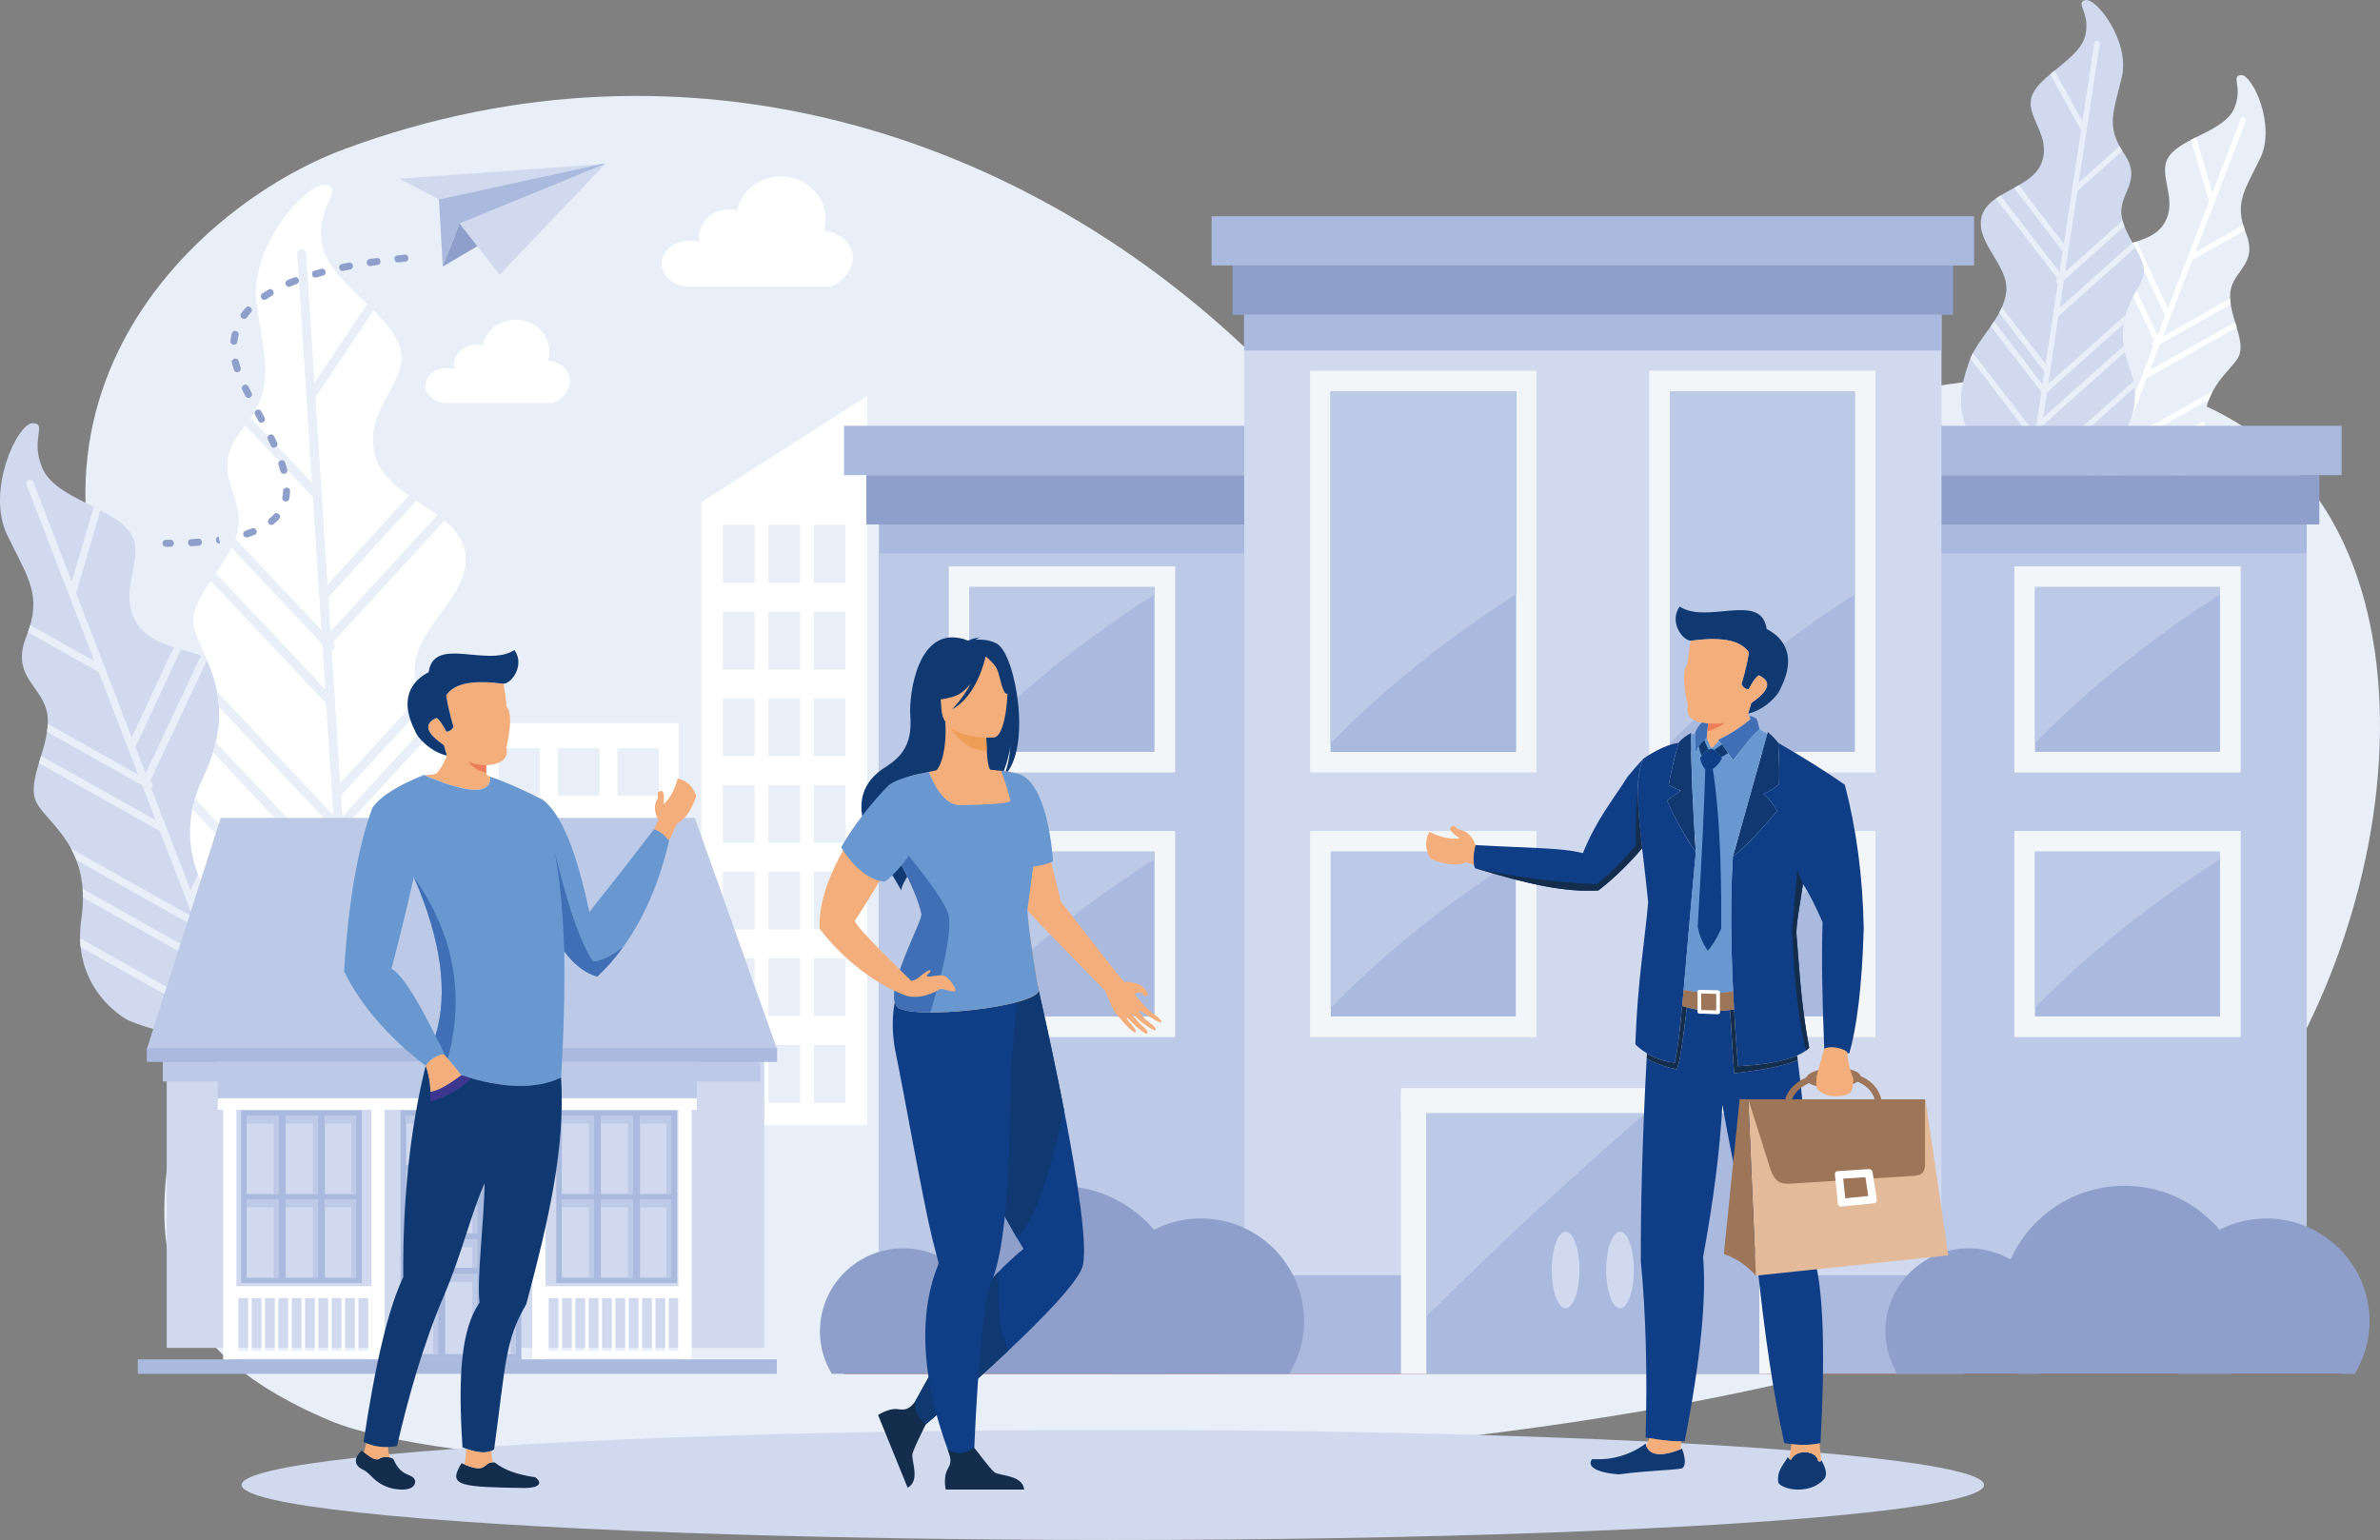 <?xml version="1.0" encoding="UTF-8"?><svg id="a" xmlns="http://www.w3.org/2000/svg" viewBox="0 0 2345.69 1518.12"><rect x="0" y="0" width="2345.69" height="1518.12" fill="#808080" stroke="none"/><path d="M339.15,147.1c340.61-126.45,686.8-14.65,921.59,228.83,117.42,121.78,299.38,79.7,484.64,37.63,185.14-42.05,373.59-84.1,504.22,37.41,178.33,165.89,96.65,592.42-147.89,777.17-332.39,251.1-1570.66,258.64-1776.12,172.47-351.08-147.24-2.23-419.91-166.12-681.3C-33.87,410.95,188.63,202.99,339.15,147.1Z" style="fill:#e9eff8; fill-rule:evenodd;"/><path d="M549.97,737.61v46.66h40.82v-46.66h-40.82Zm58.61,0v46.66h40.82v-46.66h-40.82Zm-117.23,0v46.66h40.81v-46.66h-40.81Zm58.61,74.37v46.66h40.82v-46.66h-40.82Zm58.61,0v46.66h40.82v-46.66h-40.82Zm-117.23,0v46.66h40.81v-46.66h-40.81Zm58.61,74.36v46.66h40.82v-46.66h-40.82Zm58.61,0v46.66h40.82v-46.66h-40.82Zm-117.23,0v46.66h40.81v-46.66h-40.81Zm58.61,74.37v46.67h40.82v-46.67h-40.82Zm58.61,0v46.67h40.82v-46.67h-40.82Zm-117.23,0v46.67h40.81v-46.67h-40.81Zm58.61,74.37v46.66h40.82v-46.66h-40.82Zm58.61,0v46.66h40.82v-46.66h-40.82Zm-117.23,0v46.66h40.81v-46.66h-40.81Zm444.34-204.58v34.99h30.61v-34.99h-30.61Zm43.96,0v34.99h30.61v-34.99h-30.61Zm-87.93,0v34.99h30.61v-34.99h-30.61Zm43.96,55.78v34.99h30.61v-34.99h-30.61Zm43.96,0v34.99h30.61v-34.99h-30.61Zm-87.93,0v34.99h30.61v-34.99h-30.61Zm43.96,55.78v34.99h30.61v-34.99h-30.61Zm43.96,0v34.99h30.61v-34.99h-30.61Zm-87.93,0v34.99h30.61v-34.99h-30.61Zm43.96,55.78v35h30.61v-35h-30.61Zm43.96,0v35h30.61v-35h-30.61Zm-87.93,0v35h30.61v-35h-30.61Zm43.96,55.78v34.99h30.61v-34.99h-30.61Zm43.96,0v34.99h30.61v-34.99h-30.61Zm-87.93,0v34.99h30.61v-34.99h-30.61Zm-14.63-241.63h147.8v297.24h-147.8v-297.24h0Zm-119.73-294.4h31.25v56.94h-31.25v-56.94h0Zm44.88,0h31.26v56.94h-31.26v-56.94h0Zm-44.88,85.42h31.25v56.95h-31.25v-56.95h0Zm44.88,0h31.26v56.95h-31.26v-56.95h0Zm-89.76,0h31.25v56.95h-31.25v-56.95h0Zm44.88,85.42h31.25v56.95h-31.25v-56.95h0Zm44.88,0h31.26v56.95h-31.26v-56.95h0Zm-89.76,0h31.25v56.95h-31.25v-56.95h0Zm44.88,85.42h31.25v56.95h-31.25v-56.95h0Zm44.88,0h31.26v56.95h-31.26v-56.95h0Zm-89.76,0h31.25v56.95h-31.25v-56.95h0Zm44.88,85.43h31.25v56.94h-31.25v-56.94h0Zm44.88,0h31.26v56.94h-31.26v-56.94h0Zm-89.76,0h31.25v56.94h-31.25v-56.94h0Zm44.88,85.42h31.25v56.95h-31.25v-56.95h0Zm44.88,0h31.26v56.95h-31.26v-56.95h0Zm-89.76,0h31.25v56.95h-31.25v-56.95h0Zm44.88,85.42h31.25v56.95h-31.25v-56.95h0Zm44.88,0h31.26v56.95h-31.26v-56.95h0Zm-89.76,0h31.25v56.95h-31.25v-56.95h0Zm0-512.54h31.25v56.94h-31.25v-56.94h0Zm-21.28,591.65h163.58V390.23l-163.58,104.82v614.18h0Zm-219.37-396.31h197.05v396.31h-197.05v-396.31Z" style="fill:#fff; fill-rule:evenodd;"/><path d="M439.89,362.94c2.74,0,5.36,.45,7.75,1.25-.26-1.25-.4-2.55-.4-3.87,0-11.37,9.88-20.58,22.06-20.58,2.16,0,4.25,.29,6.22,.83,3.08-14.55,16.54-25.49,32.66-25.49,18.41,0,33.32,14.26,33.32,31.85,0,3.02-.44,5.95-1.27,8.72,12.05,.81,21.52,9.27,21.52,20.19s-10.44,19.6-16.86,21.4c-.97,.27-2.28,.25-3.82,0h-101.18c-11.37,0-20.58-7.68-20.58-17.16s9.22-17.15,20.58-17.15Z" style="fill:#fff; fill-rule:evenodd;"/><path d="M679.37,237.16c3.63,0,7.08,.59,10.24,1.66-.34-1.66-.52-3.37-.52-5.12,0-15.03,13.06-27.22,29.16-27.22,2.86,0,5.61,.39,8.22,1.1,4.08-19.23,21.86-33.71,43.19-33.71,24.33,0,44.06,18.86,44.06,42.12,0,4-.58,7.87-1.67,11.53,15.92,1.07,28.46,12.27,28.46,26.71s-13.81,25.92-22.3,28.29c-1.27,.36-3.01,.33-5.05,0h-133.8c-15.03,0-27.21-10.16-27.21-22.68s12.18-22.68,27.21-22.68Z" style="fill:#fff; fill-rule:evenodd;"/><ellipse cx="1096.8" cy="1463.85" rx="858.65" ry="54.26" style="fill:#d0d9ee;"/><path d="M125.93,1005.61s-56.02-28.9-45.75-99.83c10.27-70.95-33.12-93.38-44.13-114.48-11.01-21.1,13.67-55.14,10.87-84.94-2.8-29.8-37.17-37.77-21.07-78.66,16.1-40.87,2.48-56.4-18.73-100.19-21.2-43.79,10.21-110.71,25.15-110.34s-3.27,16.02,9.85,45.13c13.13,29.1,68.49,37.97,85.81,62.31,17.33,24.34-13.12,56.59,6.64,89.44,19.77,32.85,78.67,22.67,94.24,54.55,15.58,31.89-21.56,70.09-10.75,103.52,10.8,33.42,50.58,52.36,67.32,79.22,16.74,26.85,48.1,78.29-3.26,139.71-51.35,61.41-156.21,14.57-156.21,14.57Z" style="fill:#d0d9ee; fill-rule:evenodd;"/><path d="M79.49,933.66c-.3-2.8-.48-5.69-.54-8.66l152.22,85.54-13.47-34.99c-.06-.14-.13-.3-.17-.45l-6.91-17.94-128.89-72.43c0-2.95-.11-5.8-.32-8.55l125.1,70.3-12.18-31.64-119.07-66.92c-1.53-4.03-3.26-7.77-5.15-11.26l120.12,67.49-6.05-15.7c-.07-.16-.14-.31-.18-.48l-26.45-68.71-119.19-66.99c.7-2.35,1.44-4.74,2.16-7.15l112.92,63.46-13.21-34.3-93.9-52.77c.4-2.65,.67-5.31,.78-7.93l89.01,50.02-9.93-25.8c-.06-.12-.1-.25-.14-.37l-28.86-74.97-69.68-39.16c.88-2.44,1.64-4.8,2.28-7.08l63.29,35.56-25.2-65.46c-.06-.12-.11-.25-.15-.38l-41.59-108.05c-.72-1.88,.21-3.99,2.09-4.71,1.88-.73,3.98,.21,4.71,2.08l37.8,98.19,21.6-73.79c2.23,1.12,4.45,2.24,6.62,3.38l-23.91,81.63,28.41,73.78c.04,.09,.08,.2,.11,.3l26.26,68.22,41.47-88.91c2.34,.75,4.69,1.46,7.05,2.16l-44.88,96.22,10.01,26,54.64-116.23c2.35,.8,4.65,1.66,6.86,2.57l-57.09,121.43,.87,.48c1.75,.99,2.38,3.21,1.39,4.96-.28,.5-.67,.92-1.12,1.23l14.75,38.33c.05,.11,.1,.22,.13,.33l23.89,62.04,40.47-86.09c1.6,2.18,3.29,4.3,5.08,6.37l-41.92,89.16,6.15,15.95,44.89-95.47c1.83,1.79,3.7,3.56,5.58,5.3l-46.84,99.61,15.66,40.69c.05,.11,.09,.21,.13,.32l4.33,11.27,57.5-122.32c1.8,2.14,3.48,4.32,5,6.54l-58.86,125.22,16.57,43.02c.04,.1,.08,.2,.11,.31l.05,.13c-2.87,.9-5.78,1.67-8.7,2.3l-153.52-86.28Z" style="fill:#e9eff8; fill-rule:evenodd;"/><path d="M2139.43,511.03s41.6-21.45,33.97-74.13c-7.62-52.68,24.6-69.33,32.77-85.01,8.17-15.66-10.15-40.94-8.07-63.07,2.08-22.13,27.6-28.05,15.65-58.41-11.96-30.35-1.85-41.88,13.9-74.4,15.75-32.52-7.58-82.21-18.67-81.93-11.1,.27,2.43,11.89-7.32,33.51-9.74,21.61-50.85,28.19-63.72,46.27-12.86,18.07,9.74,42.02-4.94,66.42-14.67,24.4-58.41,16.83-69.98,40.51-11.56,23.67,16.01,52.04,7.99,76.87-8.02,24.82-37.55,38.88-49.99,58.83-12.43,19.94-35.71,58.13,2.42,103.74,38.12,45.61,115.99,10.81,115.99,10.81Z" style="fill:#e9eff8; fill-rule:evenodd;"/><path d="M2173.92,457.6c.22-2.08,.36-4.22,.4-6.44l-113.03,63.52,10.01-25.98c.04-.11,.09-.22,.12-.33l5.13-13.32,95.71-53.79c.01-2.19,.09-4.31,.24-6.34l-92.9,52.21,9.05-23.5,88.42-49.69c1.14-2.99,2.43-5.76,3.83-8.36l-89.19,50.12,4.5-11.66c.05-.12,.09-.24,.13-.36l19.65-51.03,88.5-49.73c-.52-1.76-1.06-3.53-1.6-5.31l-83.85,47.13,9.8-25.48,69.73-39.18c-.29-1.97-.5-3.94-.58-5.89l-66.1,37.14,7.38-19.15c.04-.09,.07-.19,.1-.28l21.43-55.67,51.75-29.08c-.65-1.82-1.22-3.57-1.7-5.26l-46.99,26.41,18.71-48.61c.04-.1,.08-.19,.11-.28l30.89-80.24c.53-1.4-.16-2.96-1.55-3.5-1.39-.54-2.96,.16-3.5,1.55l-28.07,72.91-16.04-54.8c-1.66,.84-3.3,1.67-4.91,2.52l17.75,60.61-21.09,54.79c-.04,.06-.06,.14-.09,.22l-19.5,50.66-30.8-66.02c-1.73,.56-3.48,1.09-5.23,1.61l33.32,71.45-7.43,19.31-40.58-86.3c-1.74,.59-3.45,1.22-5.1,1.91l42.39,90.17-.64,.36c-1.31,.73-1.78,2.38-1.04,3.68,.21,.38,.5,.69,.84,.92l-10.96,28.46c-.03,.09-.06,.16-.09,.25l-17.73,46.07-30.06-63.93c-1.19,1.62-2.45,3.19-3.77,4.73l31.12,66.21-4.56,11.85-33.33-70.9c-1.36,1.33-2.75,2.64-4.15,3.93l34.78,73.98-11.64,30.21c-.04,.08-.06,.15-.09,.23l-3.22,8.36-42.7-90.82c-1.34,1.59-2.58,3.2-3.71,4.86l43.71,92.98-12.3,31.95c-.03,.08-.06,.15-.08,.23l-.04,.09c2.13,.67,4.29,1.24,6.46,1.71l114-64.06Z" style="fill:#fff; fill-rule:evenodd;"/><path d="M2081.52,441.8s36.01-29.91,17.21-79.71c-18.79-49.8,9.08-73.01,13.68-90.07,4.61-17.06-18.73-37.8-21.46-59.85-2.73-22.06,20.91-33.34,2.7-60.41-18.22-27.06-10.82-40.51-2.45-75.65,8.38-35.14-25.11-78.64-35.88-75.99-10.77,2.66,4.94,11.1,.07,34.3-4.86,23.21-43.59,38.49-52.26,58.91-8.67,20.42,18.56,38.93,9.49,65.92-9.08,26.98-53.42,29.02-59.62,54.62-6.2,25.61,26.84,47.38,24.35,73.34-2.48,25.96-28.3,46.06-36.15,68.21-7.84,22.15-22.35,64.47,24.7,100.79,47.06,36.32,115.6-14.42,115.6-14.42Z" style="fill:#d0d9ee; fill-rule:evenodd;"/><path d="M2103.69,382.2c-.23-2.08-.56-4.2-1-6.37l-96.7,86.38,4.17-27.52c.02-.12,.04-.23,.05-.36l2.14-14.11,81.88-73.13c-.47-2.14-.85-4.23-1.14-6.25l-79.47,70.99,3.77-24.89,75.64-67.57c.47-3.16,1.13-6.15,1.93-8.98l-76.3,68.15,1.87-12.36c.03-.13,.05-.25,.06-.38l8.19-54.06,75.71-67.63c-.89-1.6-1.8-3.21-2.71-4.84l-71.73,64.08,4.08-26.99,59.66-53.28c-.71-1.86-1.34-3.74-1.83-5.63l-56.55,50.51,3.07-20.3c.02-.1,.04-.2,.04-.29l8.94-58.98,44.27-39.54c-1.03-1.63-1.96-3.22-2.79-4.77l-40.21,35.91,7.8-51.5c.02-.1,.04-.2,.04-.3l12.88-85.01c.23-1.48-.78-2.86-2.26-3.08-1.48-.23-2.86,.79-3.09,2.27l-11.71,77.24-27.46-50.05c-1.44,1.17-2.87,2.33-4.26,3.51l30.38,55.37-8.79,58.05c-.01,.07-.03,.16-.03,.23l-8.14,53.68-44.29-57.84c-1.57,.92-3.17,1.81-4.77,2.69l47.93,62.6-3.1,20.46-58.21-75.54c-1.58,.96-3.1,1.95-4.57,2.97l60.81,78.92-.55,.49c-1.12,1-1.22,2.7-.23,3.82,.29,.33,.64,.57,1.01,.72l-4.57,30.15c-.01,.09-.03,.18-.04,.26l-7.4,48.81-43.12-55.95c-.8,1.84-1.69,3.64-2.66,5.43l44.66,57.95-1.91,12.55-47.82-62.05c-1.04,1.59-2.11,3.16-3.2,4.74l49.89,64.75-4.86,32.01c-.01,.08-.02,.16-.03,.24l-1.34,8.86-61.26-79.5c-.96,1.84-1.83,3.68-2.58,5.54l62.71,81.38-5.13,33.86c-.01,.07-.03,.16-.04,.23v.1c2.21,.19,4.44,.28,6.66,.28l97.52-87.11Z" style="fill:#e9eff8; fill-rule:evenodd;"/><path d="M217.33,897.72s-54.4-53.75-16.81-132.17c37.59-78.43-4.52-120.12-9.62-148.55-5.11-28.42,35.8-58.89,43.35-94.42,7.55-35.53-29.37-57.21,4.09-98.72,33.46-41.5,23.31-64.41,14.62-122.8-8.69-58.39,51.94-124.5,69.09-118.66,17.16,5.84-9.59,17.37-4.94,55.83,4.65,38.46,65.55,68.77,76.8,103.23,11.24,34.46-35.71,60.77-24.72,105.98,10.99,45.2,82.88,54.74,89.37,97.3,6.49,42.56-50.35,73.36-49.95,115.97,.39,42.63,39.6,78.96,49.25,116.13,9.66,37.16,27.33,108.08-54.38,160.6-81.71,52.52-186.16-39.72-186.16-39.72Z" style="fill:#fff; fill-rule:evenodd;"/><path d="M189.62,797.58c.68-3.34,1.51-6.76,2.52-10.23l145.27,154.2-2.92-45.39c-.03-.19-.04-.39-.04-.58l-1.5-23.28-123-130.56c1.05-3.42,1.96-6.76,2.72-10.01l119.39,126.73-2.64-41.05-113.64-120.62c-.31-5.21-.97-10.18-1.88-14.91l114.63,121.67-1.31-20.38c-.03-.21-.04-.41-.04-.62l-5.73-89.16-113.75-120.74c1.67-2.48,3.38-4.97,5.09-7.5l107.78,114.39-2.87-44.5-89.62-95.12c1.42-2.93,2.7-5.9,3.76-8.9l84.97,90.17-2.16-33.47c-.02-.16-.03-.32-.04-.48l-6.26-97.27-66.51-70.59c1.91-2.52,3.63-4.97,5.21-7.37l60.41,64.11-5.46-84.93c-.02-.16-.03-.33-.04-.49l-9.03-140.2c-.15-2.44,1.69-4.54,4.13-4.69,2.45-.16,4.54,1.69,4.7,4.12l8.2,127.39,51.74-77.62c2.18,2.11,4.33,4.21,6.44,6.32l-57.25,85.86,6.17,95.73c.01,.12,.01,.26,.01,.38l5.7,88.52,80.23-87.93c2.43,1.71,4.9,3.39,7.38,5.05l-86.82,95.16,2.17,33.74,105.38-114.8c2.43,1.79,4.78,3.6,7.01,5.47l-110.09,119.93,.83,.88c1.68,1.77,1.6,4.57-.17,6.25-.51,.48-1.12,.83-1.75,1.02l3.2,49.73c.01,.14,.02,.28,.02,.43l5.18,80.5,78.05-85.03c1.07,3.1,2.26,6.17,3.57,9.22l-80.84,88.06,1.34,20.7,86.56-94.3c1.47,2.73,2.99,5.46,4.55,8.16l-90.32,98.39,3.4,52.79c.01,.13,.02,.27,.02,.41l.94,14.62,110.9-120.8c1.3,3.13,2.45,6.25,3.41,9.38l-113.52,123.67,3.6,55.83c0,.14,.02,.26,.02,.4v.16c-3.63,0-7.28-.16-10.9-.49l-146.52-155.52Z" style="fill:#e9eff8; fill-rule:evenodd;"/><rect x="164.32" y="1005.77" width="588.94" height="322.96" style="fill:#d0d9ee;"/><rect x="160.5" y="1017.11" width="588.94" height="49" style="fill:#bcc9e7;"/><polygon points="144.66 1034.31 765.91 1034.31 684.84 806.32 217.49 806.32 144.66 1034.31" style="fill:#bcc9e7; fill-rule:evenodd;"/><rect x="144.66" y="1033.17" width="621.24" height="13.66" style="fill:#aab9de;"/><rect x="548.27" y="1094.68" width="119" height="170.07" style="fill:#aab9de;"/><rect x="630.77" y="1099.98" width="30.8" height="77.09" style="fill:#d0d9ee;"/><rect x="592.22" y="1099.98" width="31.49" height="77.09" style="fill:#d0d9ee;"/><rect x="553.75" y="1099.98" width="31.41" height="77.09" style="fill:#d0d9ee;"/><rect x="630.77" y="1182.43" width="30.8" height="77.09" style="fill:#d0d9ee;"/><rect x="592.22" y="1182.43" width="31.49" height="77.09" style="fill:#d0d9ee;"/><rect x="553.75" y="1182.43" width="31.41" height="77.09" style="fill:#d0d9ee;"/><polygon points="656.81 1107.58 630.77 1107.58 630.77 1099.98 661.57 1099.98 661.57 1177.06 656.81 1177.06 656.81 1107.58" style="fill:#bcc9e7; fill-rule:evenodd;"/><polygon points="618.95 1107.58 592.22 1107.58 592.22 1099.98 623.71 1099.98 623.71 1177.06 618.95 1177.06 618.95 1107.58" style="fill:#bcc9e7; fill-rule:evenodd;"/><polygon points="580.41 1107.58 553.75 1107.58 553.75 1099.98 585.16 1099.98 585.16 1177.06 580.41 1177.06 580.41 1107.58" style="fill:#bcc9e7; fill-rule:evenodd;"/><polygon points="656.81 1190.04 630.77 1190.04 630.77 1182.43 661.57 1182.43 661.57 1259.52 656.81 1259.52 656.81 1190.04" style="fill:#bcc9e7; fill-rule:evenodd;"/><polygon points="618.95 1190.04 592.22 1190.04 592.22 1182.43 623.71 1182.43 623.71 1259.52 618.95 1259.52 618.95 1190.04" style="fill:#bcc9e7; fill-rule:evenodd;"/><polygon points="580.41 1190.04 553.75 1190.04 553.75 1182.43 585.16 1182.43 585.16 1259.52 580.41 1259.52 580.41 1190.04" style="fill:#bcc9e7; fill-rule:evenodd;"/><rect x="214.64" y="1046.55" width="472.1" height="38" style="fill:#bcc9e7;"/><rect x="214.64" y="1082.65" width="472.1" height="11.4" style="fill:#fff;"/><rect x="394.83" y="1094.68" width="118.99" height="245.88" style="fill:#aab9de;"/><rect x="477.33" y="1099.98" width="30.8" height="48.46" style="fill:#d0d9ee;"/><rect x="438.78" y="1099.98" width="31.48" height="48.46" style="fill:#d0d9ee;"/><rect x="400.31" y="1099.98" width="31.42" height="48.46" style="fill:#d0d9ee;"/><rect x="477.33" y="1153.81" width="30.8" height="27.97" style="fill:#d0d9ee;"/><rect x="438.78" y="1153.81" width="31.48" height="27.97" style="fill:#d0d9ee;"/><rect x="400.31" y="1153.81" width="31.42" height="27.97" style="fill:#d0d9ee;"/><polygon points="503.37 1107.58 477.33 1107.58 477.33 1099.98 508.13 1099.98 508.13 1148.43 503.37 1148.43 503.37 1107.58" style="fill:#bcc9e7; fill-rule:evenodd;"/><polygon points="465.51 1107.58 438.78 1107.58 438.78 1099.98 470.26 1099.98 470.26 1148.43 465.51 1148.43 465.51 1107.58" style="fill:#bcc9e7; fill-rule:evenodd;"/><polygon points="426.97 1107.58 400.31 1107.58 400.31 1099.98 431.73 1099.98 431.73 1148.43 426.97 1148.43 426.97 1107.58" style="fill:#bcc9e7; fill-rule:evenodd;"/><polygon points="503.37 1161.41 477.33 1161.41 477.33 1153.81 508.13 1153.81 508.13 1181.78 503.37 1181.78 503.37 1161.41" style="fill:#bcc9e7; fill-rule:evenodd;"/><polygon points="465.51 1161.41 438.78 1161.41 438.78 1153.81 470.26 1153.81 470.26 1181.78 465.51 1181.78 465.51 1161.41" style="fill:#bcc9e7; fill-rule:evenodd;"/><polygon points="426.97 1161.41 400.31 1161.41 400.31 1153.81 431.73 1153.81 431.73 1181.78 426.97 1181.78 426.97 1161.41" style="fill:#bcc9e7; fill-rule:evenodd;"/><rect x="477.33" y="1187.82" width="30.8" height="27.97" style="fill:#d0d9ee;"/><rect x="438.78" y="1187.82" width="31.48" height="27.97" style="fill:#d0d9ee;"/><rect x="400.31" y="1187.82" width="31.42" height="27.97" style="fill:#d0d9ee;"/><polygon points="503.37 1195.43 477.33 1195.43 477.33 1187.82 508.13 1187.82 508.13 1215.79 503.37 1215.79 503.37 1195.43" style="fill:#bcc9e7; fill-rule:evenodd;"/><polygon points="465.51 1195.43 438.78 1195.43 438.78 1187.82 470.26 1187.82 470.26 1215.79 465.51 1215.79 465.51 1195.43" style="fill:#bcc9e7; fill-rule:evenodd;"/><polygon points="426.97 1195.43 400.31 1195.43 400.31 1187.82 431.73 1187.82 431.73 1215.79 426.97 1215.79 426.97 1195.43" style="fill:#bcc9e7; fill-rule:evenodd;"/><rect x="477.33" y="1221.83" width="30.8" height="27.97" style="fill:#d0d9ee;"/><rect x="438.78" y="1221.83" width="31.48" height="27.97" style="fill:#d0d9ee;"/><rect x="400.31" y="1221.83" width="31.42" height="27.97" style="fill:#d0d9ee;"/><polygon points="503.37 1229.44 477.33 1229.44 477.33 1221.83 508.13 1221.83 508.13 1249.8 503.37 1249.8 503.37 1229.44" style="fill:#bcc9e7; fill-rule:evenodd;"/><polygon points="465.51 1229.44 438.78 1229.44 438.78 1221.83 470.26 1221.83 470.26 1249.8 465.51 1249.8 465.51 1229.44" style="fill:#bcc9e7; fill-rule:evenodd;"/><polygon points="426.97 1229.44 400.31 1229.44 400.31 1221.83 431.73 1221.83 431.73 1249.8 426.97 1249.8 426.97 1229.44" style="fill:#bcc9e7; fill-rule:evenodd;"/><rect x="477.33" y="1256.03" width="30.8" height="78.88" style="fill:#d0d9ee;"/><rect x="438.78" y="1256.03" width="31.48" height="78.88" style="fill:#d0d9ee;"/><rect x="400.31" y="1256.03" width="31.42" height="78.88" style="fill:#d0d9ee;"/><polygon points="503.37 1263.64 477.33 1263.64 477.33 1256.03 508.13 1256.03 508.13 1334.91 503.37 1334.91 503.37 1263.64" style="fill:#bcc9e7; fill-rule:evenodd;"/><polygon points="465.51 1263.64 438.78 1263.64 438.78 1256.03 470.26 1256.03 470.26 1334.91 465.51 1334.91 465.51 1263.64" style="fill:#bcc9e7; fill-rule:evenodd;"/><polygon points="426.97 1263.64 400.31 1263.64 400.31 1256.03 431.73 1256.03 431.73 1334.91 426.97 1334.91 426.97 1263.64" style="fill:#bcc9e7; fill-rule:evenodd;"/><rect x="237.65" y="1094.68" width="118.99" height="170.07" style="fill:#aab9de;"/><rect x="320.15" y="1099.98" width="30.81" height="77.09" style="fill:#d0d9ee;"/><rect x="281.61" y="1099.98" width="31.48" height="77.09" style="fill:#d0d9ee;"/><rect x="243.13" y="1099.98" width="31.42" height="77.09" style="fill:#d0d9ee;"/><rect x="320.15" y="1182.43" width="30.81" height="77.09" style="fill:#d0d9ee;"/><rect x="281.61" y="1182.43" width="31.48" height="77.09" style="fill:#d0d9ee;"/><rect x="243.13" y="1182.43" width="31.42" height="77.09" style="fill:#d0d9ee;"/><polygon points="346.2 1107.58 320.15 1107.58 320.15 1099.98 350.96 1099.98 350.96 1177.06 346.2 1177.06 346.2 1107.58" style="fill:#bcc9e7; fill-rule:evenodd;"/><polygon points="308.33 1107.58 281.61 1107.58 281.61 1099.98 313.09 1099.98 313.09 1177.06 308.33 1177.06 308.33 1107.58" style="fill:#bcc9e7; fill-rule:evenodd;"/><polygon points="269.79 1107.58 243.13 1107.58 243.13 1099.98 274.55 1099.98 274.55 1177.06 269.79 1177.06 269.79 1107.58" style="fill:#bcc9e7; fill-rule:evenodd;"/><polygon points="346.2 1190.04 320.15 1190.04 320.15 1182.43 350.96 1182.43 350.96 1259.52 346.2 1259.52 346.2 1190.04" style="fill:#bcc9e7; fill-rule:evenodd;"/><polygon points="308.33 1190.04 281.61 1190.04 281.61 1182.43 313.09 1182.43 313.09 1259.52 308.33 1259.52 308.33 1190.04" style="fill:#bcc9e7; fill-rule:evenodd;"/><polygon points="269.79 1190.04 243.13 1190.04 243.13 1182.43 274.55 1182.43 274.55 1259.52 269.79 1259.52 269.79 1190.04" style="fill:#bcc9e7; fill-rule:evenodd;"/><rect x="668.53" y="1089.34" width="13.13" height="255.04" style="fill:#fff;"/><rect x="524.6" y="1087" width="13.13" height="255.03" style="fill:#fff;"/><rect x="366.09" y="1087" width="13.13" height="255.03" style="fill:#fff;"/><rect x="219.87" y="1087" width="13.13" height="255.03" style="fill:#fff;"/><path d="M540.77,1331.7h9.64v-52.06h-9.64v52.06h0Zm13.15,0h9.64v-52.06h-9.64v52.06h0Zm13.15,0h9.64v-52.06h-9.64v52.06h0Zm13.15,0h9.64v-52.06h-9.64v52.06h0Zm13.15,0h9.64v-52.06h-9.64v52.06h0Zm13.15,0h9.64v-52.06h-9.64v52.06h0Zm13.15,0h9.64v-52.06h-9.64v52.06h0Zm13.15,0h9.64v-52.06h-9.64v52.06h0Zm13.15,0h9.65v-52.06h-9.65v52.06h0Zm13.15,0h9.64v-52.06h-9.64v52.06h0Zm12.85-63.81v71.37h-135.32v-71.37h135.32Z" style="fill:#fff; fill-rule:evenodd;"/><path d="M234.91,1331.7h9.64v-52.06h-9.64v52.06h0Zm13.14,0h9.65v-52.06h-9.65v52.06h0Zm13.16,0h9.64v-52.06h-9.64v52.06h0Zm13.14,0h9.64v-52.06h-9.64v52.06h0Zm13.15,0h9.64v-52.06h-9.64v52.06h0Zm13.15,0h9.64v-52.06h-9.64v52.06h0Zm13.15,0h9.64v-52.06h-9.64v52.06h0Zm13.15,0h9.65v-52.06h-9.65v52.06h0Zm13.15,0h9.65v-52.06h-9.65v52.06h0Zm13.15,0h9.65v-52.06h-9.65v52.06h0Zm12.85-63.81v71.37H230.78v-71.37h135.32Z" style="fill:#fff; fill-rule:evenodd;"/><rect x="135.8" y="1340.07" width="629.78" height="14.25" style="fill:#aab9de;"/><rect x="831.87" y="1257.07" width="1475.99" height="97.25" style="fill:#ad2a1b;"/><rect x="853.86" y="468.4" width="1432.02" height="48.59" style="fill:#8d9fca;"/><rect x="831.87" y="419.76" width="1475.99" height="48.64" style="fill:#aab9de;"/><rect x="1214.84" y="261.68" width="710.05" height="48.64" style="fill:#8d9fca;"/><rect x="1194.15" y="213.09" width="751.44" height="48.59" style="fill:#aab9de;"/><rect x="1203.93" y="1257.07" width="731.86" height="97.25" style="fill:#aab9de;"/><rect x="866.26" y="516.99" width="1407.21" height="740.08" style="fill:#aab9de;"/><rect x="866.26" y="545.56" width="1407.21" height="711.51" style="fill:#bcc9e7;"/><rect x="1226.23" y="310.32" width="687.26" height="946.75" style="fill:#d0d9ee;"/><rect x="935.13" y="558.32" width="223.06" height="203.19" style="fill:#f2f6f8;"/><rect x="955.49" y="578.69" width="182.35" height="162.48" style="fill:#aab9de;"/><path d="M1137.84,586.11v-7.43h-182.35v153.94c54.94-56.18,116.5-104.36,182.35-146.52Z" style="fill:#bcc9e7; fill-rule:evenodd;"/><rect x="935.13" y="819.15" width="223.06" height="203.23" style="fill:#f2f6f8;"/><rect x="955.49" y="839.51" width="182.35" height="162.5" style="fill:#aab9de;"/><path d="M1137.84,846.96v-7.45h-182.35v153.99c54.94-56.18,116.5-104.38,182.35-146.55Z" style="fill:#bcc9e7; fill-rule:evenodd;"/><rect x="1291.23" y="819.15" width="223.06" height="203.23" style="fill:#f2f6f8;"/><rect x="1311.59" y="839.51" width="182.34" height="162.5" style="fill:#aab9de;"/><path d="M1493.93,846.96v-7.45h-182.34v153.99c54.94-56.18,116.5-104.38,182.34-146.55Z" style="fill:#bcc9e7; fill-rule:evenodd;"/><rect x="1625.45" y="819.15" width="223.06" height="203.23" style="fill:#f2f6f8;"/><rect x="1645.8" y="839.51" width="182.34" height="162.5" style="fill:#aab9de;"/><path d="M1828.15,846.96v-7.45h-182.34v153.99c54.94-56.18,116.51-104.38,182.34-146.55Z" style="fill:#bcc9e7; fill-rule:evenodd;"/><rect x="1291.23" y="365.42" width="223.06" height="396.09" style="fill:#f2f6f8;"/><rect x="1311.59" y="385.79" width="182.34" height="355.38" style="fill:#177cba;"/><path d="M1493.93,586.11v-200.33h-182.34v346.84c54.94-56.18,116.5-104.36,182.34-146.52Z" style="fill:#3f95d2; fill-rule:evenodd;"/><rect x="1311.59" y="385.79" width="182.34" height="355.38" style="fill:#aab9de;"/><path d="M1493.93,586.11v-200.33h-182.34v346.84c54.94-56.18,116.5-104.36,182.34-146.52Z" style="fill:#bcc9e7; fill-rule:evenodd;"/><rect x="1625.45" y="365.42" width="223.06" height="396.09" style="fill:#f2f6f8;"/><rect x="1645.8" y="385.79" width="182.34" height="355.38" style="fill:#aab9de;"/><path d="M1828.15,586.11v-200.33h-182.34v346.84c54.94-56.18,116.51-104.36,182.34-146.52Z" style="fill:#bcc9e7; fill-rule:evenodd;"/><rect x="1985.3" y="558.32" width="223.06" height="203.19" style="fill:#f2f6f8;"/><rect x="2005.66" y="578.69" width="182.33" height="162.48" style="fill:#aab9de;"/><path d="M2187.99,586.11v-7.43h-182.34v153.94c54.95-56.18,116.5-104.36,182.34-146.52Z" style="fill:#bcc9e7; fill-rule:evenodd;"/><rect x="1985.3" y="819.15" width="223.06" height="203.23" style="fill:#f2f6f8;"/><rect x="2005.66" y="839.51" width="182.33" height="162.5" style="fill:#aab9de;"/><path d="M2187.99,846.96v-7.45h-182.34v153.99c54.95-56.18,116.5-104.38,182.34-146.55Z" style="fill:#bcc9e7; fill-rule:evenodd;"/><rect x="1226.23" y="310.32" width="687.26" height="35.28" style="fill:#aab9de;"/><polygon points="1381.06 1076.04 1380.79 1081.5 1380.79 1354.32 1758.93 1354.32 1758.93 1081.5 1758.68 1076.04 1381.06 1076.04" style="fill:#f2f6f8; fill-rule:evenodd;"/><polygon points="1406.05 1076.04 1405.79 1081.5 1405.79 1354.32 1733.95 1354.32 1733.95 1081.5 1733.68 1076.04 1406.05 1076.04" style="fill:#aab9de; fill-rule:evenodd;"/><path d="M1406.05,1076.04l-.26,5.46v216.36c77.39-77.22,158.1-151.45,241-221.81h-240.74Z" style="fill:#bcc9e7; fill-rule:evenodd;"/><rect x="1380.79" y="1072.71" width="378.15" height="24.52" style="fill:#f2f6f8;"/><path d="M1529.41,1251.91c0,20.86,6.1,37.75,13.64,37.75s13.64-16.89,13.64-37.75-6.1-37.74-13.64-37.74-13.64,16.9-13.64,37.74Z" style="fill:#d0d9ee; fill-rule:evenodd;"/><path d="M1583.03,1251.91c0,20.86,6.11,37.75,13.64,37.75s13.66-16.89,13.66-37.75-6.12-37.74-13.66-37.74-13.64,16.9-13.64,37.74Z" style="fill:#d0d9ee; fill-rule:evenodd;"/><path d="M960.43,1354.32c7.29-12.25,11.74-26.39,11.74-41.67,0-45.32-36.73-82.07-82.04-82.07s-82.04,36.74-82.04,82.07c0,15.29,4.45,29.42,11.74,41.67h140.6Z" style="fill:#8d9fca; fill-rule:evenodd;"/><path d="M1270.68,1354.32c9.03-15.17,14.55-32.67,14.55-51.6,0-56.09-45.46-101.55-101.57-101.55s-101.55,45.46-101.55,101.55c0,18.93,5.51,36.43,14.53,51.6h174.04Z" style="fill:#8d9fca; fill-rule:evenodd;"/><path d="M1148.96,1354.32c10.91-18.36,17.58-39.53,17.58-62.46,0-67.87-55.02-122.9-122.9-122.9s-122.91,55.03-122.91,122.9c0,22.93,6.68,44.1,17.59,62.46h210.63Z" style="fill:#8d9fca; fill-rule:evenodd;"/><path d="M2010.59,1354.32c7.3-12.25,11.74-26.39,11.74-41.67,0-45.32-36.73-82.07-82.04-82.07s-82.04,36.74-82.04,82.07c0,15.29,4.45,29.42,11.74,41.67h140.6Z" style="fill:#8d9fca; fill-rule:evenodd;"/><path d="M2320.86,1354.32c9.03-15.17,14.55-32.67,14.55-51.6,0-56.09-45.47-101.55-101.56-101.55s-101.57,45.46-101.57,101.55c0,18.93,5.53,36.43,14.55,51.6h174.04Z" style="fill:#8d9fca; fill-rule:evenodd;"/><path d="M2199.12,1354.32c10.92-18.36,17.6-39.53,17.6-62.46,0-67.87-55.02-122.9-122.91-122.9s-122.91,55.03-122.91,122.9c0,22.93,6.69,44.1,17.59,62.46h210.62Z" style="fill:#8d9fca; fill-rule:evenodd;"/><path d="M1121.51,970.06c-11.39-3.57-11.55-1.48-12.99-2.02-1.7-.55-16.57-19.84-16.57-19.84,0,0-44.14-56.43-46.41-59.55l-17.84-72.36-38.06-.96s21.49,78.14,23.32,82.04c1.81,3.83,70.32,73.05,76.18,79.37,0,0,4.2,10.12,7.03,16.39,2.85,6.27,8.31,10.88,9.39,12.54,.16,.21,4.03,5.49,10.53,10.6,5.58,4.48,2.32-2.31,2.32-2.31,0,0-8.88-10.14-7.98-10.71,.71-.46,5.23,5.36,11.37,10.35,1.59,1.29,3.14,2.51,4.58,3.63,3.79,3,6.71,1.54,3.25-2.28-1.22-1.34-3.32-3.49-5.02-4.81-1.84-1.47-3.07-3.4-4.43-4.84-2.7-2.87-4.72-4.97-4.55-5,.24-.04,.1-1.01,1.81,.31,2.08,1.56,5.7,5.88,8.94,7.96,1.81,1.19,5.46,3.86,5.46,3.86,0,0,6.42,3.7,6.71,3.36,1.63-1.66-2.21-5.65-4.89-6.88-1.29-1.74-5.21-4.42-5.21-4.42,0,0-6.71-7.3-5.7-8.29,.83-.84,20.26,13.48,21.78,11.71,1.24-1.49-4.42-6.08-4.42-6.08,0,0-3.64-2.49-4.78-3.43-1.34-1.09-5.11-4.67-5.11-4.67,0,0-12.52-13-11.48-13.86,1.02-.87,4.54-1.96,5.6-1.41,1.06,.53,2.48,2.55,3.52,3.04,1.06,.54,2.9,.31,3.66-.93,.75-1.29-3.36-5.83-3.36-5.83,0,0-3.34-3.66-6.64-4.67Z" style="fill:#f4ae7c; fill-rule:evenodd;"/><path d="M989.24,765.22c2.56-5.31,5.44-14.74,6.86-31.54-.23,1.66-3.13,22.87-11.28,34.87-33.48,21.98-97.66,95.39-96.38,109.3,0,0-22.61-38.34-23-38.58,0,0-41.69-53.02,7.72-83.39,25.12-15.44,24.99-35.26,23.94-52.46-1.06-17.21,6.85-91.3,57.16-71.91,0,0,8.08-3.59,11.7-3.05,0,0-2.95,.56-4.46,2.11,5.83-.34,14.18,.09,21.13,4.05,18.45,10.48,34.95,104.5,6.61,130.61Z" style="fill:#0f3970; fill-rule:evenodd;"/><path d="M910.1,867.6c-2.75-2.3-40.28-34.89-57.02-49.43,0,0,16.7-12.54,27.05,5.73,10.33,18.24,29.97,43.69,29.97,43.69Z" style="fill:#133261; fill-rule:evenodd;"/><path d="M969.51,869.99s-4.08,14.24-24.04,39.1c-23.07-.33,24.04-39.1,24.04-39.1Z" style="fill:#133261; fill-rule:evenodd;"/><path d="M1066.41,1250.02c-6.36,16.25-38.91,49.71-72.44,81.3-40.06,37.73-81.53,72.8-81.53,72.8,0,0-18.97,5.79-10.7-22.11,0,0,45.72-84.01,65.36-108.81,5.6-7.09,11.39-13.56,16.83-19.18,13.59-14.1,24.83-22.9,24.83-22.9,0,0-2.57-4.13-6.75-11.28-20.41-34.96-78.99-141.98-60.89-189.49,21.77-57.24,75.91-83.02,75.91-83.02,0,0,17.18,72.42,31.67,146.87,13.34,68.52,24.39,138.73,17.72,155.8Z" style="fill:#0f3d86; fill-rule:evenodd;"/><path d="M1048.69,1094.21c-9.96,45.85-27.23,110.72-46.68,125.63-20.41-34.96-78.99-141.98-60.89-189.49,21.77-57.24,75.91-83.02,75.91-83.02,0,0,17.18,72.42,31.67,146.87Z" style="fill:#0f3970; fill-rule:evenodd;"/><path d="M993.97,1331.31c-40.06,37.73-81.53,72.8-81.53,72.8,0,0-18.97,5.79-10.7-22.11,0,0,45.72-84.01,65.36-108.81,5.6-7.09,11.39-13.56,16.83-19.18-.64,21.44-.04,57.83,10.04,77.29Z" style="fill:#0f3970; fill-rule:evenodd;"/><path d="M1003.38,976.05l-3.78-13.96c-26.63,11.53-104.97-5.33-104.97-5.33,0,0-23.34,27.66-11.32,83.76,5.86,27.4,26.62,144.38,35.1,178.66,3.09,12.42,5.48,21.22,6.43,24.75l.02,.04c.3,1.07,.05,2.15-.35,3.2-3.62,8.93-6.34,18.08-8.31,27.33-19.39,90.77,33.71,191.06,33.71,191.06l9.08-5.36s3.53-120.97,12.93-175.58c1.6-9.27,3.37-16.64,5.32-21.15,5.68-13.21,9.66-33.98,12.46-58.4,5.25-46.16,6.19-105.31,5.89-150.83,.88-.09,7.8-78.19,7.8-78.19Z" style="fill:#0f3d86; fill-rule:evenodd;"/><path d="M883.18,990.85c-10.83-16.39,26.34-83.35,25.01-89.68-2.59-12.43-8.71-26.22-14.69-38.6-6.01-12.38-11.89-23.39-13.98-30.29,1.92-2.68,3.82-5.21,5.56-7.58,2.67-3.66,4.99-7.03,6.47-10.17,1.65-3.41,2.35-6.61,1.57-9.68-.61-2.33-1.44-4.67-2.43-6.95-.45-1.06-.95-2.13-1.49-3.17-5.53-11.08-13.8-20.11-13.8-20.11,13.08-8.38,33.7-12.64,33.88-12.03,1.54-.5,2.89-.86,3.98-1.14,.75-.21,1.53-.39,2.3-.55,2.6-.63,5.21-1.15,7.47-1.58,4.68-4.7,10.31-22.18,8.62-47.91l2.28,.3,38.11,5.14s-.13,11.93,.51,23.08c.53,8.73,1.54,17.01,3.44,18.82,2.96,.23,4.74,.41,4.74,.41v.04s.06,.08,.06,.08c2.16,.18,4.14,.36,5.94,.56,0,0,.14,.02,.43,.04,3.36,.39,6.14,.81,8.39,1.22l.46,.08c6.51,1.2,8.71,2.32,8.71,2.32v.11c-.32,12.01,19.05,33.02,17.72,60.18-.06,1.03-9.94,72.22-9.87,73.27,.78,20.29,10.73,77.38,10.73,77.38,9.06,17.66-134.29,33.28-140.12,16.43Z" style="fill:#f4ae7c; fill-rule:evenodd;"/><path d="M972.03,716.86s-.13,11.91,.53,23.06c-21.12,.7-33.42-17.82-38.64-28.21l38.11,5.15Z" style="fill:#ed9d55; fill-rule:evenodd;"/><path d="M979.71,727.01s-49.79,3.88-51.75-27.18c-1.93-31.06-9.66-51.47,22.06-55.26,31.71-3.78,38.64,7.69,41.81,17.89,3.17,10.21,.8,62.75-12.12,64.55Z" style="fill:#f4ae7c; fill-rule:evenodd;"/><path d="M989.28,645.27c-8.27-8.86-13.96-6.45-17.07-3.44-28.15-13.32-44.36,9.91-44.36,9.91-1.96,22.48-17.26,36.23-17.26,36.23,0,0,9.42,5.06,30.05-1.61,6.29-2.04,11.72-6.93,16.24-12.75-7.61,14.74-18.52,25.69-18.52,25.69,24.33-13.1,32.23-48.54,33.02-52.26,3.2,2.53,9.57,8.1,11.76,13.82,2.95,7.75,5.06,23.96,9.79,23.12,0,0,8.76-25.4-3.66-38.7Z" style="fill:#0f3970; fill-rule:evenodd;"/><path d="M1009.4,1468.42h-77.29s-2.88-12.33,2.19-20.73c4.5-7.4,1.73-12.44-.22-18.76,3.51,1.43,7.7,3.71,12.67,3.44,3.86-.24,9.89-3.06,13.47-5.14,3.33,3.78,15.61,21.03,20.05,24.23,5.06,3.61,27.58,2.33,29.13,16.96Z" style="fill:#142d4d; fill-rule:evenodd;"/><path d="M894.54,1466.6l-29.1-71.62s10.34-7.31,20.01-5.75c8.56,1.36,11.84-1.84,16.29-7.23-.02,3.79,.48,8.48,2.62,12.97,1.66,3.49,4.79,6.61,8.07,9.13-2.26,4.52-11.86,23.78-13.14,29.1-1.47,6.05,8.19,26.43-4.75,33.38Z" style="fill:#142d4d; fill-rule:evenodd;"/><path d="M1012.57,897.06c-.01-.59,3.03-22.97,5.73-42.84,5.99-.65,13.23-2.07,19.5-5-.35-8.67-6.12-82.84-37.28-87.02-1.49-.41-3.04-.73-4.5-1.04-.14-.01-.3-.05-.46-.08-3.82-.72-7.22-1.08-8.39-1.19-.28-.04-.43-.06-.43-.06,0,0,9.3,26.41,9.11,29.5-.18,3.11-30.04,4.14-49.67,4.39-19.48,.26-30.45-32.32-30.62-32.82-.77,.16-1.54,.35-2.3,.55-1.1,.28-27.13,4.25-37.87,13.19,0,0,8.27,9.01,13.8,20.09,.53,1.04,1.03,2.11,1.49,3.19,1,2.26,1.82,4.6,2.43,6.93,.78,3.07,.09,6.27-1.57,9.68-1.49,3.14-3.81,6.51-6.47,10.17-1.74,2.37-3.64,4.9-5.56,7.58,.71,2.38,1.88,5.24,3.34,8.46v.02c2.82,6.15,6.7,13.69,10.65,21.81,5.99,12.38,12.11,26.18,14.69,38.62,1.33,6.31-35.83,73.27-25.01,89.66,1.73,4.98,15.48,7.13,33.72,7.22,43.54,.22,112.78-11.21,106.4-23.65,0,0-9.94-57.09-10.73-77.36Z" style="fill:#6998d0; fill-rule:evenodd;"/><path d="M916.9,998.07c-18.24-.09-31.99-2.24-33.72-7.22-10.83-16.39,26.34-83.35,25.01-89.66-2.59-12.44-8.71-26.24-14.69-38.62-3.95-8.12-7.83-15.66-10.65-21.81v-.02c1.55-6.07,2.45-9.59,2.45-9.59,0,0,39.54,45.98,48.62,67.68,7.11,17.01-9.5,75-17.02,99.25Z" style="fill:#406fb5; fill-rule:evenodd;"/><path d="M898.1,966.89l-7.81,13.56c-50.29-19.92-82.32-64.8-82.32-64.8-1.77-25.48,10.16-54.77,24.44-80.06,2.37-4.17,4.79-8.26,7.23-12.18,10.11,8.63,24.23,19.94,37.66,28.14-2.1,3.46-4.59,7.61-7.3,12.04-11.14,18.37-25.56,41.92-27.43,43.79-3.09,3.11,55.53,59.5,55.53,59.5Z" style="fill:#f4ae7c; fill-rule:evenodd;"/><path d="M872.08,869.11c-24.77-1.64-43.02-33.85-43.02-33.85,19.33-34.16,46.32-60.64,46.32-60.64,68.63,26.2,7.88,87.11-3.31,94.49Z" style="fill:#6998d0; fill-rule:evenodd;"/><path d="M898.1,966.89s4.22-.61,7-3.02c2.76-2.4,11.54-9.22,12.04-7.11,.53,2.11-6.36,5.38-2.74,5.9,3.62,.52,9.3-1.91,14.98-1.02,5.68,.86,14.42,13.95,11.74,15.48-2.7,1.57-12.52-3.6-15.11-1.79-2.57,1.79-21.02,11.89-35.73,5.12-14.72-6.76,7.82-13.56,7.82-13.56Z" style="fill:#f4ae7c; fill-rule:evenodd;"/><path d="M1463.39,855.37c-2.21-.75-9.59-2.48-18.22-5.37-8.86,3.6-20.53,2.53-35-3.2-5.51-8.74-6.02-17.63-1.51-26.67,11.42,5.43,21.44,7.53,30.06,6.29-10.72-7.06-12.38-11.25-4.98-12.57,.71,1.66,2.24,3.04,4.59,4.12,7.45,1.2,12.79,6.25,16,15.13,3.98,1.07,8.08,2.05,10.19,2.72-2.16,5.12-2.58,11.27-1.15,19.57Z" style="fill:#f4ae7c; fill-rule:evenodd;"/><path d="M1666.36,631.61c27.58-3.58,48.41-1.69,57.31,11.55-1.12,8.07-3.55,18.56-7.28,31.49,1.61,3.08,3.99,4.69,7.13,4.81,3.93-7.66,7.21-12.23,9.86-13.71,13.13,5.89,10.66,14.97-7.41,27.25-1.07,4.23-2.09,7.73-3.06,10.5,16.26-3.64,29.86-18.19,31.78-24.47,18.97-37.39-2.18-53.17-13.51-58.93-5-37.02-58.76-4.3-85.69-22.15-10.7,14.79,2.53,33.34,10.88,33.67Z" style="fill:#0f3970; fill-rule:evenodd;"/><path d="M1751.49,799.38c-17.33,20.8-31.86,35.84-43.62,45.11,10.72-38.04,22.19-79,34.42-122.89,4.31,3.64,7.77,7.24,10.38,10.82,.97,17.8,1.2,31.37,.7,40.73-6.34,5.02-11.45,8.17-15.32,9.44,5.85,5.3,10.33,10.9,13.44,16.79Z" style="fill:#0f3970; fill-rule:evenodd;"/><path d="M1642.94,789.26c8.43,18.67,17.9,35.62,28.41,50.86-3.1-46.49-4.67-85.65-4.72-117.51-4.71,2.64-8.23,5.17-10.83,7.93-.5,.58-.97,1.17-1.43,1.76-4.98,17.78-8.21,31.7-9.67,41.76,4.65,2.13,8.58,3.97,11.79,5.53-4.37,2.93-8.88,6.15-13.56,9.67Z" style="fill:#0f3970; fill-rule:evenodd;"/><path d="M1752.67,732.41c26.72,15.49,48.58,29.23,65.56,41.2,11.46,43.67,17.67,90.85,18.63,141.53-1.56,58.25-7.36,100.39-14.24,123.11-10.03,.44-20.7-.55-24.65-4.36-2.18-51.24-2.73-92.81-1.65-124.73-7.34-16.84-13.78-29.41-19.33-37.74-2.42,17.34-5.77,32.38-6.56,47.87,2.83,31.73,4.21,69.62,12.7,113.68-10.57,10.14-33.94,16.17-70.12,18.13-6.79-83.42-8.49-152.3-5.13-206.61,11.76-9.27,26.29-24.3,43.62-45.11-3.11-5.9-7.59-11.49-13.44-16.79,3.87-1.27,8.98-4.42,15.32-9.44,.49-9.36,.26-22.94-.7-40.73Z" style="fill:#0f3d86; fill-rule:evenodd;"/><path d="M1671.35,840.12c-10.36,110.62-14.7,182.54-20.8,207.47-17.34-1.91-30.7-10.04-38.78-18.07,2.18-62.93,9.52-103.12,12.62-139.92-5.6-60.41-17.07-115.95-4.71-141.76,13.28-8.94,24.84-14.13,34.69-15.55-4.98,17.78-8.21,31.7-9.67,41.76,4.65,2.13,8.58,3.97,11.79,5.53-4.37,2.93-8.88,6.15-13.56,9.67,8.43,18.67,17.9,35.62,28.41,50.86Z" style="fill:#0f3d86; fill-rule:evenodd;"/><path d="M1604.01,765.81c4.95-6.07,10.18-12.06,15.68-17.97-8.57,17.89-5.69,50.07-1.25,88.24-8.63,10.71-27.23,29.84-43.15,41.74-32.67,1.88-67.68-5.7-121.64-22.03-2.18-5.61-1.48-14.93,.7-22.71,52.55,3.03,84.67,2.53,105.74,7.95,13.65-34.01,30.96-54.18,43.92-75.22Z" style="fill:#0f3d86; fill-rule:evenodd;"/><path d="M1708.1,749.86c9.51-12.48,17.42-23.86,26.1-30.98-.94-3.81-1.56-6.64-2.6-9.52-.49-1.37-3.44-2.96-7.36-3.69,.36,.63,1.15,3.27,.49,3.68-.16,.11-.3,.24-.45,.37-9.21,7.44-18.93,13.86-30.85,19.51,5.7,6.64,9.64,13.61,14.68,20.63Z" style="fill:#406fb5; fill-rule:evenodd;"/><path d="M1670.74,722.21c-.24,8.12-.04,14.77,.6,19.97,1.96-5.97,5.56-10.85,10.83-14.62,.8-6.84,1.34-13.26,1.63-19.25-5.73,2.15-10.08,6.79-13.05,13.9Z" style="fill:#406fb5; fill-rule:evenodd;"/><path d="M1659.36,975.93c3.14-34.92,6.81-80.54,11.99-135.81-3.04-45.68-4.62-84.28-4.71-115.84,1.25-.47,2.62-.9,4.08-1.29-.21,7.76,0,14.16,.62,19.19,1.96-5.97,5.56-10.85,10.83-14.62,1.63,3.15,2.13,6.58,4.75,10.43,2.83-2.94,5.5-5.75,7.25-7.89,5.31,6.37,9.12,13.04,13.94,19.75,9.41-12.35,17.25-23.62,25.81-30.75,2.93,1.5,5.55,2.94,7.87,4.32-12.03,43.19-23.34,83.54-33.91,121.06-2.32,37.4-2.23,81.7,.26,132.9-4.24,.65-8.58,1.07-13.02,1.28v-.44c0-1.02-.85-1.87-1.88-1.9l-18.27-.51c-1.04-.03-1.88,.78-1.88,1.79v.33c-4.48-.48-9.05-1.14-13.71-2.01Z" style="fill:#6998d0; fill-rule:evenodd;"/><path d="M1675.66,747.26c3.24-5.21,6.98-8.31,11.25-9.26,3.19,1.39,6.59,4.62,10.24,9.69-2.84,4.91-5.86,8.34-9.05,10.28,5.99,37.7,8.75,90.19,8.3,157.47-4.54,10.02-8.98,17.25-13.34,21.71-5.26-7.76-8.52-15.77-9.79-24.03,4.15-70.62,6.62-122.14,7.41-154.58-3-3.94-4.68-7.7-5.04-11.29Z" style="fill:#0f3d86; fill-rule:evenodd;"/><path d="M1697.14,733.91c2.1,2.82,4,5.68,5.92,8.57-1.76,1.17-4,2.53-6.74,4.08-2.43-3.24-4.76-5.63-6.98-7.19,2.67-1.97,5.27-3.79,7.8-5.46h0Zm-17.28-4.54c.99,3.48,2.36,6.69,4.1,9.66-2.41,1.18-4.64,3.13-6.69,5.85-1.16-1.81-2.12-4.89-2.88-9.22,1.48-2.33,3.3-4.42,5.46-6.29Z" style="fill:#0f3970; fill-rule:evenodd;"/><path d="M1617.19,1243.41c-.25-56.61,1.66-123.25,5.71-199.92,7.6,4.55,17.35,8.04,29.85,10.73,3.01-7.93,5.75-26.74,9.78-61.14,3.46,.93,6.98,1.68,10.54,2.25v1.95c0,1.01,.85,1.86,1.88,1.89l18.27,.52c1.04,.03,1.88-.78,1.88-1.79v-1.39c3.31-.15,6.66-.43,10.04-.87,1.9,28.93,2.64,48.28,4.12,62.43,30.01-3.75,48.05-7,62.55-13.07,7.41,57.03,11.52,118.52,12.32,184.51,12.28,26.34,15.64,90.71,10.08,193.08-10.46,2.33-22.33,2.33-35.58,0-10.46-46.05-19.55-106.65-27.28-181.79-10.88-35.98-22.15-86.53-33.81-151.68-2.35,44.19-8.68,94.17-18.98,149.95,3.47,41.2-2.56,101.7-18.09,181.51-8.16,.78-21-.38-38.55-3.48,1.79-64.89,.21-122.78-4.74-173.67Z" style="fill:#0f3d86; fill-rule:evenodd;"/><path d="M1709.27,1058.07c-1.48-14.15-2.22-33.5-4.12-62.43,1.3-.16,2.61-.35,3.92-.55,1.03,17.87,2.34,36.54,3.93,56.01,26.05-1.41,45.46-4.94,58.24-10.58,.2,1.49,.39,3,.59,4.49-14.5,6.07-32.54,9.32-62.55,13.07h0Zm-56.52-3.85c-12.5-2.69-22.25-6.17-29.85-10.73,.09-1.7,.18-3.41,.28-5.13,7.38,4.47,16.61,8.04,27.37,9.22,2.57-10.5,4.83-29.33,7.35-55.88,1.53,.5,3.08,.95,4.63,1.37-4.03,34.4-6.77,53.21-9.78,61.14Z" style="fill:#142d4d; fill-rule:evenodd;"/><path d="M1795.37,1439.73c-1.69,1.61-2.23,1.16-3.41,.36-1.94-10.58-21.89-11.81-26.84-1.01-1.47-.58-2.51-1.49-3.12-2.75-3.48,6.84-11.36,13.55-9.27,25.47,5.3,7.63,32.6,11.42,45.52-4.2,3.66-5.93-.85-13.45-2.89-17.87h0Zm-137.62-11.62c3.34,9.05,4.08,16.47,.15,19.39-10.04,2.01-30.6,1.77-62.27,5.93-22.36-1.6-32.05-7.97-26.4-15.05,19.43,1.2,36.98-3.86,52.64-15.19,2.91,11.84,14.87,13.47,35.88,4.92Z" style="fill:#0f3970; fill-rule:evenodd;"/><path d="M1793.32,1422.78c.53,6.33,1.07,12.12,1.59,17.36-1.34,1.11-1.88,.67-2.96-.05-1.94-10.58-21.89-11.81-26.84-1.01h-.04s-.04-.03-.04-.03h-.03s-.04-.03-.04-.03h-.04s-.03-.03-.03-.03h-.04s-.03-.03-.03-.03h-.04s-.03-.03-.03-.03h-.04s-.03-.03-.03-.03h-.04s-.03-.03-.03-.03h-.03s-.04-.03-.04-.03h-.01s-.01-.01-.01-.01h-.04s-.01-.02-.01-.02h-.01s-.03-.02-.03-.02h-.02s0-.01,0-.01l-.03-.02h-.03s0-.01,0-.01h-.03s-.02-.03-.02-.03h-.01l-.03-.02h-.02s0-.01,0-.01h-.03s-.02-.03-.02-.03h0l-.03-.02h-.03s-.03-.04-.03-.04h-.03s-.09-.06-.09-.06l-.03-.02h-.03s-.03-.03-.03-.03h0s-.03-.02-.03-.02h-.03v-.02h-.02s-.03-.04-.03-.04h-.03s-.03-.04-.03-.04h0s-.01-.01-.01-.01l-.03-.02h-.01s-.04-.04-.04-.04h0s-.01-.02-.01-.02l-.03-.02h-.01s0-.01,0-.01l-.03-.02h-.01s-.01-.02-.01-.02h-.02s-.02-.03-.02-.03l-.03-.03h-.02s0-.02,0-.02l-.02-.02h-.02s-.03-.04-.03-.04l-.02-.02h0l-.02-.02-.02-.02h0c.87-4.25,1.61-9.05,2.22-14.4,10.16,1.2,19.43,.92,27.82-.82h0Zm-167.82-5.07c-.77,2.79-1.79,5.24-3.07,7.34,.11,.31,.23,.61,.36,.9,.58,1.32,1.3,2.46,2.18,3.43h0c.3,.33,.6,.63,.92,.92h.01c.11,.1,.21,.19,.31,.27l.04,.04c1.12,.9,2.43,1.59,3.92,2.06h.04c.13,.06,.27,.09,.41,.13l.07,.02c.13,.04,.28,.07,.42,.11h.04c.15,.05,.3,.09,.45,.12h.03c.15,.04,.3,.06,.45,.1h.08s.44,.09,.44,.09h.04c1.51,.24,3.17,.31,4.98,.21h.08l.53-.04h.09s.54-.06,.54-.06h.11s.55-.06,.55-.06h.09s.59-.09,.59-.09h.01l.61-.09,.14-.02c1.49-.22,3.07-.54,4.73-.95l.18-.04,.65-.17,.09-.02,.63-.17,.2-.05,.58-.16,.21-.06,.58-.17,.25-.08,.59-.18,.17-.06,.66-.21,.18-.06,.66-.22,.15-.05,.7-.23,.17-.06,.69-.24,.85-.31c.55-.2,1.1-.41,1.65-.63l.13-.04,.86-.33c-.03-2.54,.1-5.15,.39-7.82-7.5,.21-17.97-.81-31.43-3.07Z" style="fill:#f4ae7c; fill-rule:evenodd;"/><path d="M1614.29,775.04c-.66,16.9,1.46,37.86,4.15,61.04-8.63,10.71-27.23,29.84-43.15,41.74-32.67,1.88-67.68-5.7-121.64-22.03,39.22,8.87,79.31,14.13,120.29,15.77,8.29-5.97,21.04-18.56,38.25-37.78-.55-14.68,.16-34.26,2.1-58.75Z" style="fill:#142d4d; fill-rule:evenodd;"/><path d="M1766.18,917.96c1.88-23.55,3.66-43.81,5.33-60.79,1.19,4.84,3.01,9.59,5.47,14.25-2.42,17.34-5.77,32.37-6.56,47.87,2.83,31.73,4.21,69.62,12.7,113.68-.97,.92-2.03,1.82-3.21,2.67-6.91-27.14-11.48-66.37-13.72-117.68Z" style="fill:#142d4d; fill-rule:evenodd;"/><path d="M1709.08,995.09c-18.19,2.86-35.26,1.74-51.17-3.37,.48-4.99,.96-10.26,1.46-15.79,17.54,3.26,33.8,3.75,48.78,1.46,.29,5.81,.6,11.71,.94,17.7Z" style="fill:#9d7558; fill-rule:evenodd;"/><path d="M1693.23,976.32l-18.27-.51c-1.04-.03-1.88,.8-1.88,1.84v19.59c0,1.03,.85,1.91,1.88,1.93l18.27,.52c1.04,.03,1.88-.8,1.88-1.84v-19.57c0-1.04-.85-1.92-1.88-1.95Z" style="fill:#fff; fill-rule:evenodd;"/><polygon points="1691.48 979.82 1691.48 996.09 1676.7 995.68 1676.7 979.41 1691.48 979.82" style="fill:#9d7558; fill-rule:evenodd;"/><path d="M1746.03,722.83c-.7,.06-1.44,.08-2.22,.07l.65,.6,1.57-.67h0Zm-4.09,.02c-.43-.02-.86-.05-1.29-.09,.38,.22,.76,.44,1.12,.66l.16-.58h0Zm-16.76-13.88c-8.92,7.3-18.25,13.63-29.59,19.21-.71,.35-1.44,.7-2.17,1.05,.25,.29,.5,.58,.74,.88-1.53,1.87-3.76,4.25-6.19,6.79-.79-.22-1.53-.49-2.22-.8-1.66-3.09-2.23-5.9-3.59-8.52,.17-1.52,.34-3.03,.49-4.52,.17-1.79,.74-8.17,1.02-9.91-.91-.06-1.79-.14-2.64-.22-1.06-.14-2.29-.34-3.7-.6l-.06,.06c-11.12-2.11-15.73-7.8-13.82-17.1-4.5-19.2-5.12-35.85-.24-40.34,.82-8.21,1.86-15.98,3.14-23.32,27.58-3.58,48.41-1.69,57.31,11.55-1.12,8.07-3.55,18.56-7.28,31.49,1.61,3.08,3.99,4.69,7.13,4.81,3.93-7.66,7.21-12.23,9.86-13.71,13.13,5.89,10.66,14.97-7.41,27.25-1.07,4.23-2.09,7.73-3.06,10.5,.47,1.54,1.25,3.41,2.28,5.48Z" style="fill:#f4ae7c; fill-rule:evenodd;"/><path d="M1683.67,713.14c4.91,.43,10.44,.26,16.6-.51-5.82,3.87-11.62,6.64-17.4,8.3,.11-1.14,.21-2.27,.31-3.38,.19-1.86,.37-3.62,.5-4.42Z" style="fill:#ed7d5b; fill-rule:evenodd;"/><polygon points="1723.11 1083.72 1730.59 1257.51 1920.18 1237.55 1897.72 1083.72 1723.11 1083.72" style="fill:#e3bb9b; fill-rule:evenodd;"/><path d="M1698.99,1236.1c15.27,5.62,24.11,13.3,31.6,21.42l-7.48-173.79-8.53-.21-15.59,152.58Z" style="fill:#9d7558; fill-rule:evenodd;"/><path d="M1723.11,1083.72l22.05,69.72c3.17,7.73,6.42,14.5,19.27,13.43l121.67-7.71c10.85-.69,11.11-6.17,11.2-13.6v-61.84h-174.18Z" style="fill:#9d7558; fill-rule:evenodd;"/><path d="M1810.93,1154.49l30.95-2c1.7-.11,3.4,1.08,3.66,2.78l4.21,27.48c.26,1.69-.81,3.26-2.48,3.42l-32.2,3.26c-1.69,.17-3.48-1.06-3.66-2.78l-2.96-28.74c-.18-1.72,.78-3.31,2.48-3.43Z" style="fill:#fff; fill-rule:evenodd;"/><polygon points="1816.65 1161.89 1818.65 1181.28 1841.33 1178.99 1838.5 1160.48 1816.65 1161.89" style="fill:#9d7558; fill-rule:evenodd;"/><path d="M1759.47,1083.72c1.9-6.74,6.34-12.35,12.33-16.75,2.58-1.9,5.46-3.56,8.54-4.96,1.83-4.74,12.83-8.75,26.26-9.26,14.22-.55,26.03,3.02,27.18,8.05,.9,.39,1.78,.8,2.63,1.25,8.93,4.57,15.6,11.74,17.77,21.68h-6.54c-2.1-7.3-7.29-12.62-14.08-16.1-.92-.47-1.86-.9-2.83-1.31-4.47,3.19-13.22,5.56-23.37,5.95-10.63,.41-19.92-1.48-24.41-4.56-2.69,1.23-5.2,2.68-7.44,4.32-4.28,3.14-7.57,7.06-9.32,11.69h-6.71Z" style="fill:#9d7558; fill-rule:evenodd;"/><path d="M1790.54,1060.55c-.11,4.18-1.61,10.48,1.05,13.49,6.99,7.88,24.1,8.43,31.45,3.36,3.17-2.18,3.53-9.29,3.61-13.85-3.78-9.66-5.83-18.59-6.14-26.81-7.48-4.97-18.79-5.44-22.55-2.86l-7.43,26.66Z" style="fill:#f4ae7c; fill-rule:evenodd;"/><path d="M383.07,1466.32c-15.69-5.53-16.95-13.61-25.41-17.56-8.51-3.98-9.5-11.05-1.17-18.75,6.15,4.91,13.78,10.95,17.82,7.75,2.7-2.13,11.85-1.99,13.66,1.12,7.97,18.52,19.05,12.65,21.25,21.08,.26,11.23-18.95,8.89-26.15,6.35Z" style="fill:#142d4d; fill-rule:evenodd;"/><path d="M517.81,1466.88c-28.96-.46-50.61-.81-60.61-3.97-10.79-3.41-8.56-9.99-2.36-20.51,27.31,12.55,20.03-2.58,32.8-.66,8.97,7.22,22.26,12.06,39.85,14.52,7.45,5.48,4.42,10.38-9.67,10.62Z" style="fill:#142d4d; fill-rule:evenodd;"/><path d="M417.72,763.98c4.63,.33,11.92-.55,13.21-2.2,4.91-6.24,8.33-12.76,9.59-16.87-.96-2.74-1.96-6.19-3.01-10.36-17.82-12.11-20.26-21.06-7.31-26.86,2.62,1.47,5.85,5.97,9.72,13.52,3.09-.12,5.43-1.71,7.03-4.74-3.68-12.74-6.07-23.09-7.19-31.05,8.78-13.05,29.33-14.91,56.52-11.39,1.27,7.24,2.3,14.91,3.1,23,4.82,4.43,4.2,20.85-.24,39.77,2.22,10.76-4.42,16.64-19.93,17.62-.22,3.82,.13,8.5,.38,9.03,.38,.83,1.76,1.62,3.67,2.3h0c.52,17.77-21.32,17.17-65.54-1.77Z" style="fill:#f4ae7c; fill-rule:evenodd;"/><path d="M496.28,674.02c-27.19-3.53-47.73-1.66-56.52,11.39,1.12,7.96,3.51,18.31,7.18,31.05-1.59,3.04-3.93,4.62-7.02,4.74-3.87-7.55-7.11-12.06-9.72-13.52-12.94,5.8-10.51,14.76,7.31,26.86,1.05,4.18,2.05,7.63,3.01,10.36-16.03-3.6-29.45-17.94-31.33-24.14-18.71-36.86,2.16-52.43,13.31-58.11,4.93-36.51,57.94-4.24,84.5-21.84,10.56,14.58-2.5,32.87-10.73,33.2Z" style="fill:#0f3970; fill-rule:evenodd;"/><path d="M659.48,828.64c-13.46,57.62-37.09,102.34-70.92,134.15-12.18-3.7-23-12.03-32.43-24.99,.5,41.68-.54,83.17-3.12,124.45-24.69,11.7-57.46,10.95-98.32-2.27l-16.57-20.41c-4.25-.83-13.93,3.88-18.56,11.05-38.81-29.62-64.98-61.45-80.41-93.07,4.17-67.94,13.4-121.55,27.69-160.82,7.22-11.11,24.19-22.03,50.9-32.76,44.22,18.95,66.07,19.54,65.54,1.77,13,4.27,30.25,11.82,51.75,22.66,17.92,13.61,33.19,50.52,45.8,110.71,20.52-25.71,41.8-52.96,63.85-81.77,4.91,1.39,9.84,5.15,14.82,11.29h0Zm-230.3,192.51c12.86-42.3,5.76-94.49-21.31-156.57-6.81,30.63-14.18,60.78-22.09,90.44,9.2,4.37,23.66,26.42,43.4,66.13Z" style="fill:#6998d0; fill-rule:evenodd;"/><path d="M424.37,1076.3c6.27-.49,16.37-5.92,30.31-16.31,40.86,13.21,73.63,13.97,98.32,2.27,4.4,69.49-12.69,142.36-34.37,223.56-21.22,35.66-20.32,60.72-31.64,142.98-6.27,4.48-16.66,3.83-31.14-1.96-4.59-70.14-1.42-116.58,16.79-142.75-2.85-23.52,4.59-81.33,4.95-117.61-13.24,29.51-22.33,69.39-39.59,109.66-21,49.03-35.63,101.5-46.72,149.37-11.72,2.28-22.7,.94-32.96-4.03,11.77-78.67,24.81-132.82,39.13-162.44-.55-77.36,6.81-146.83,22.1-208.43,2.85,7.27,4.45,15.83,4.82,25.68Z" style="fill:#0f3970; fill-rule:evenodd;"/><path d="M454.69,1059.99c-13.94,10.38-24.05,15.82-30.31,16.31-.37-9.85-1.98-18.41-4.82-25.68,4.64-7.17,14.31-11.87,18.56-11.05l16.57,20.41Z" style="fill:#f4ae7c; fill-rule:evenodd;"/><path d="M556.13,937.8c-1.35-40.48-4.59-73.67-9.74-99.55,13.09,54.98,25.78,91.47,38.07,109.46,7.76-.24,17.59-4.84,29.5-13.8-7.71,10.58-16.17,20.22-25.39,28.89-12.18-3.7-23-12.03-32.43-24.99Z" style="fill:#406fb5; fill-rule:evenodd;"/><path d="M438.11,1039.58c-2.38-5.88-5.36-12.02-8.93-18.42,12.86-42.3,5.76-94.49-21.31-156.57,39.37,55.97,50.53,115.64,33.49,179l-3.25-4Z" style="fill:#406fb5; fill-rule:evenodd;"/><path d="M461.34,750.67c4.35,2.15,10.31,3.39,17.87,3.75-.15,2.56-.04,5.51,.12,7.33-7.6-1.46-13.61-5.16-17.99-11.08Z" style="fill:#ed7d5b; fill-rule:evenodd;"/><path d="M457.57,1443.6c1.46-4.78,2.01-9.94,1.65-15.48,11.05,3.97,19.47,4.67,25.29,2.08-.3,4.1,.17,7.89,1.4,11.36-10.05-.36-5.46,11.83-28.34,2.03h0Zm-73-6.79c-3.48-.92-8.39-.52-10.26,.95-3.61,2.86-10.09-1.66-15.82-6.17,.98-2.71,1.8-5.69,2.45-8.93,6.9,2.89,14.13,4.18,21.67,3.88-.11,4.12,.54,7.54,1.96,10.27Z" style="fill:#f4ae7c; fill-rule:evenodd;"/><path d="M423.95,1086.17c.44-3.57,.58-6.86,.42-9.87,6.27-.49,16.37-5.92,30.31-16.31,3.31,1.07,6.57,2.06,9.77,2.97-9.8,10.21-23.31,17.95-40.51,23.22Z" style="fill:#3d3691; fill-rule:evenodd;"/><path d="M659.48,828.64c.83-2.06,4.15-8.46,7.4-16.47,8.08-4.15,14.53-13.22,19.36-27.21-2.89-9.38-8.99-15.25-18.29-17.6-3.15,11.59-7.84,20.11-14.08,25.56,1.54-12.1-.46-15.88-5.98-11.37,.75,1.54,.8,3.5,.11,5.87-3.74,6.12-3.41,13.08,1.01,20.89-1.69,3.54-3.53,7.1-4.35,9.03,5.03,1.61,9.72,5.12,14.82,11.29Z" style="fill:#f4ae7c; fill-rule:evenodd;"/><polygon points="596.77 161.39 452.94 220.36 492.43 270.8 596.77 161.39" style="fill:#d0d9ee; fill-rule:evenodd;"/><polygon points="432.65 196.59 592.37 161.72 393.53 176.24 432.65 196.59" style="fill:#d0d9ee; fill-rule:evenodd;"/><polygon points="432.65 196.59 436.39 262.8 452.94 220.36 596.77 161.39 592.37 161.72 432.65 196.59" style="fill:#aab9de; fill-rule:evenodd;"/><polygon points="436.39 262.8 470.43 242.7 452.94 220.36 436.39 262.8" style="fill:#8d9fca; fill-rule:evenodd;"/><path d="M399.41,257.9c4.68-.58,3.62-7.4-.73-6.86l-6.89,.75c-4.61,.58-3.63,7.4,.78,6.86l6.84-.75h0Zm-235.82,274.22c-3.07,0-4.58,3.75-2.5,5.83,.5,.61,1.54,1.07,2.5,1.07l4.45-.02c4.47,0,4.57-6.9-.06-6.9l-4.39,.02h0Zm24.92-.63c-4.07,0-4.64,6.89,.38,6.89l6.95-.44c4.94-.61,3.58-7.39-.51-6.88l-6.82,.43h0Zm27.13-2.58c-4.28,.54-3.7,7.41,1.04,6.82l-1.04-6.82h0Zm26.36-5.8c-4.13,1.54-2.48,7.71,2.15,6.55,2.27-.72,4.5-1.52,6.71-2.38,4.21-1.81,1.7-8.01-2.56-6.41-2.06,.82-4.18,1.55-6.29,2.23h0Zm23.4-11.78c-3.6,2.99,.94,8.19,4.33,5.36,1.95-1.6,3.75-3.26,5.43-5.13,3.07-3.68-2.42-7.87-5.17-4.57-1.42,1.59-2.96,2.97-4.59,4.33h0Zm12.9-20.92c-.61,4.91,6.29,5.29,6.8,1.17,.45-2.46,.71-4.84,.81-7.35,0-4.76-6.9-4.51-6.9-.17-.07,2.16-.33,4.23-.71,6.34h0Zm-1.85-25.79c1.05,4.2,7.8,2.78,6.65-1.83-.6-2.25-1.27-4.59-2.04-6.8-1.69-4.52-8.04-1.79-6.54,2.21,.72,2.11,1.35,4.27,1.93,6.42h0Zm-9.52-25.27c1.71,3.98,8.15,1.5,6.27-2.88-.97-2.11-1.97-4.23-2.99-6.31-2.52-4.42-8.19-.45-6.2,3.04,1,2.03,1.98,4.1,2.92,6.15h0Zm-12.3-24.47c2.39,4.18,8.21,.48,6.09-3.23l-3.24-6.1c-2.38-4.18-8.21-.48-6.09,3.24,1.1,1.98,2.18,4.08,3.24,6.09h0Zm-12.86-24.52c2.5,4.37,8.19,.45,6.17-3.08l-3.02-6.14c-2.35-4.13-7.97-1.12-6.22,2.97l3.07,6.24h0Zm-11.2-25.75c1.55,4.13,7.72,2.48,6.56-2.15-.7-2.13-1.33-4.21-1.88-6.39-1.1-4.39-7.8-2.74-6.69,1.69,.6,2.33,1.27,4.57,2.02,6.84h0Zm-3.46-28.64c-.56,4.52,6.28,5.37,6.84,.86,.25-2.13,.65-4.27,1.17-6.35,1.12-4.47-5.6-6.07-6.69-1.71-.59,2.38-1.05,4.77-1.33,7.21h0Zm10.61-27.01c-2.7,3.77,2.97,7.7,5.57,4.07,1.29-1.78,2.63-3.46,4.09-5.1,3.13-3.76-2.43-7.85-5.12-4.62-1.61,1.76-3.14,3.72-4.54,5.65h0Zm20.83-19.67c-3.56,2.55-.32,8.11,3.85,5.73,1.85-1.26,3.73-2.44,5.66-3.58,3.82-2.18,.55-8.26-3.53-5.93-2.03,1.21-4.03,2.46-5.99,3.79h0Zm24.93-13.23c-4.24,1.82-1.44,8.12,2.67,6.36,2.08-.88,4.18-1.71,6.3-2.52,4.21-1.58,1.84-8.06-2.45-6.44-2.18,.83-4.36,1.69-6.52,2.6h0Zm26.44-9.2c-4.14,1.04-2.79,7.81,1.89,6.64l6.58-1.81c4.3-1.08,2.77-7.8-1.75-6.68l-6.72,1.86h0Zm27.06-6.61c-4.77,1.19-2.67,7.77,1.38,6.75l6.72-1.33c4.39-1.1,3.35-7.35-1.29-6.78l-6.81,1.36h0Zm27.34-4.86c-4.3,.54-3.69,7.41,1.02,6.82l6.79-.99c4.36-.54,3.69-7.41-.96-6.84l-6.86,1Z" style="fill:#8d9fca; fill-rule:evenodd;"/></svg>